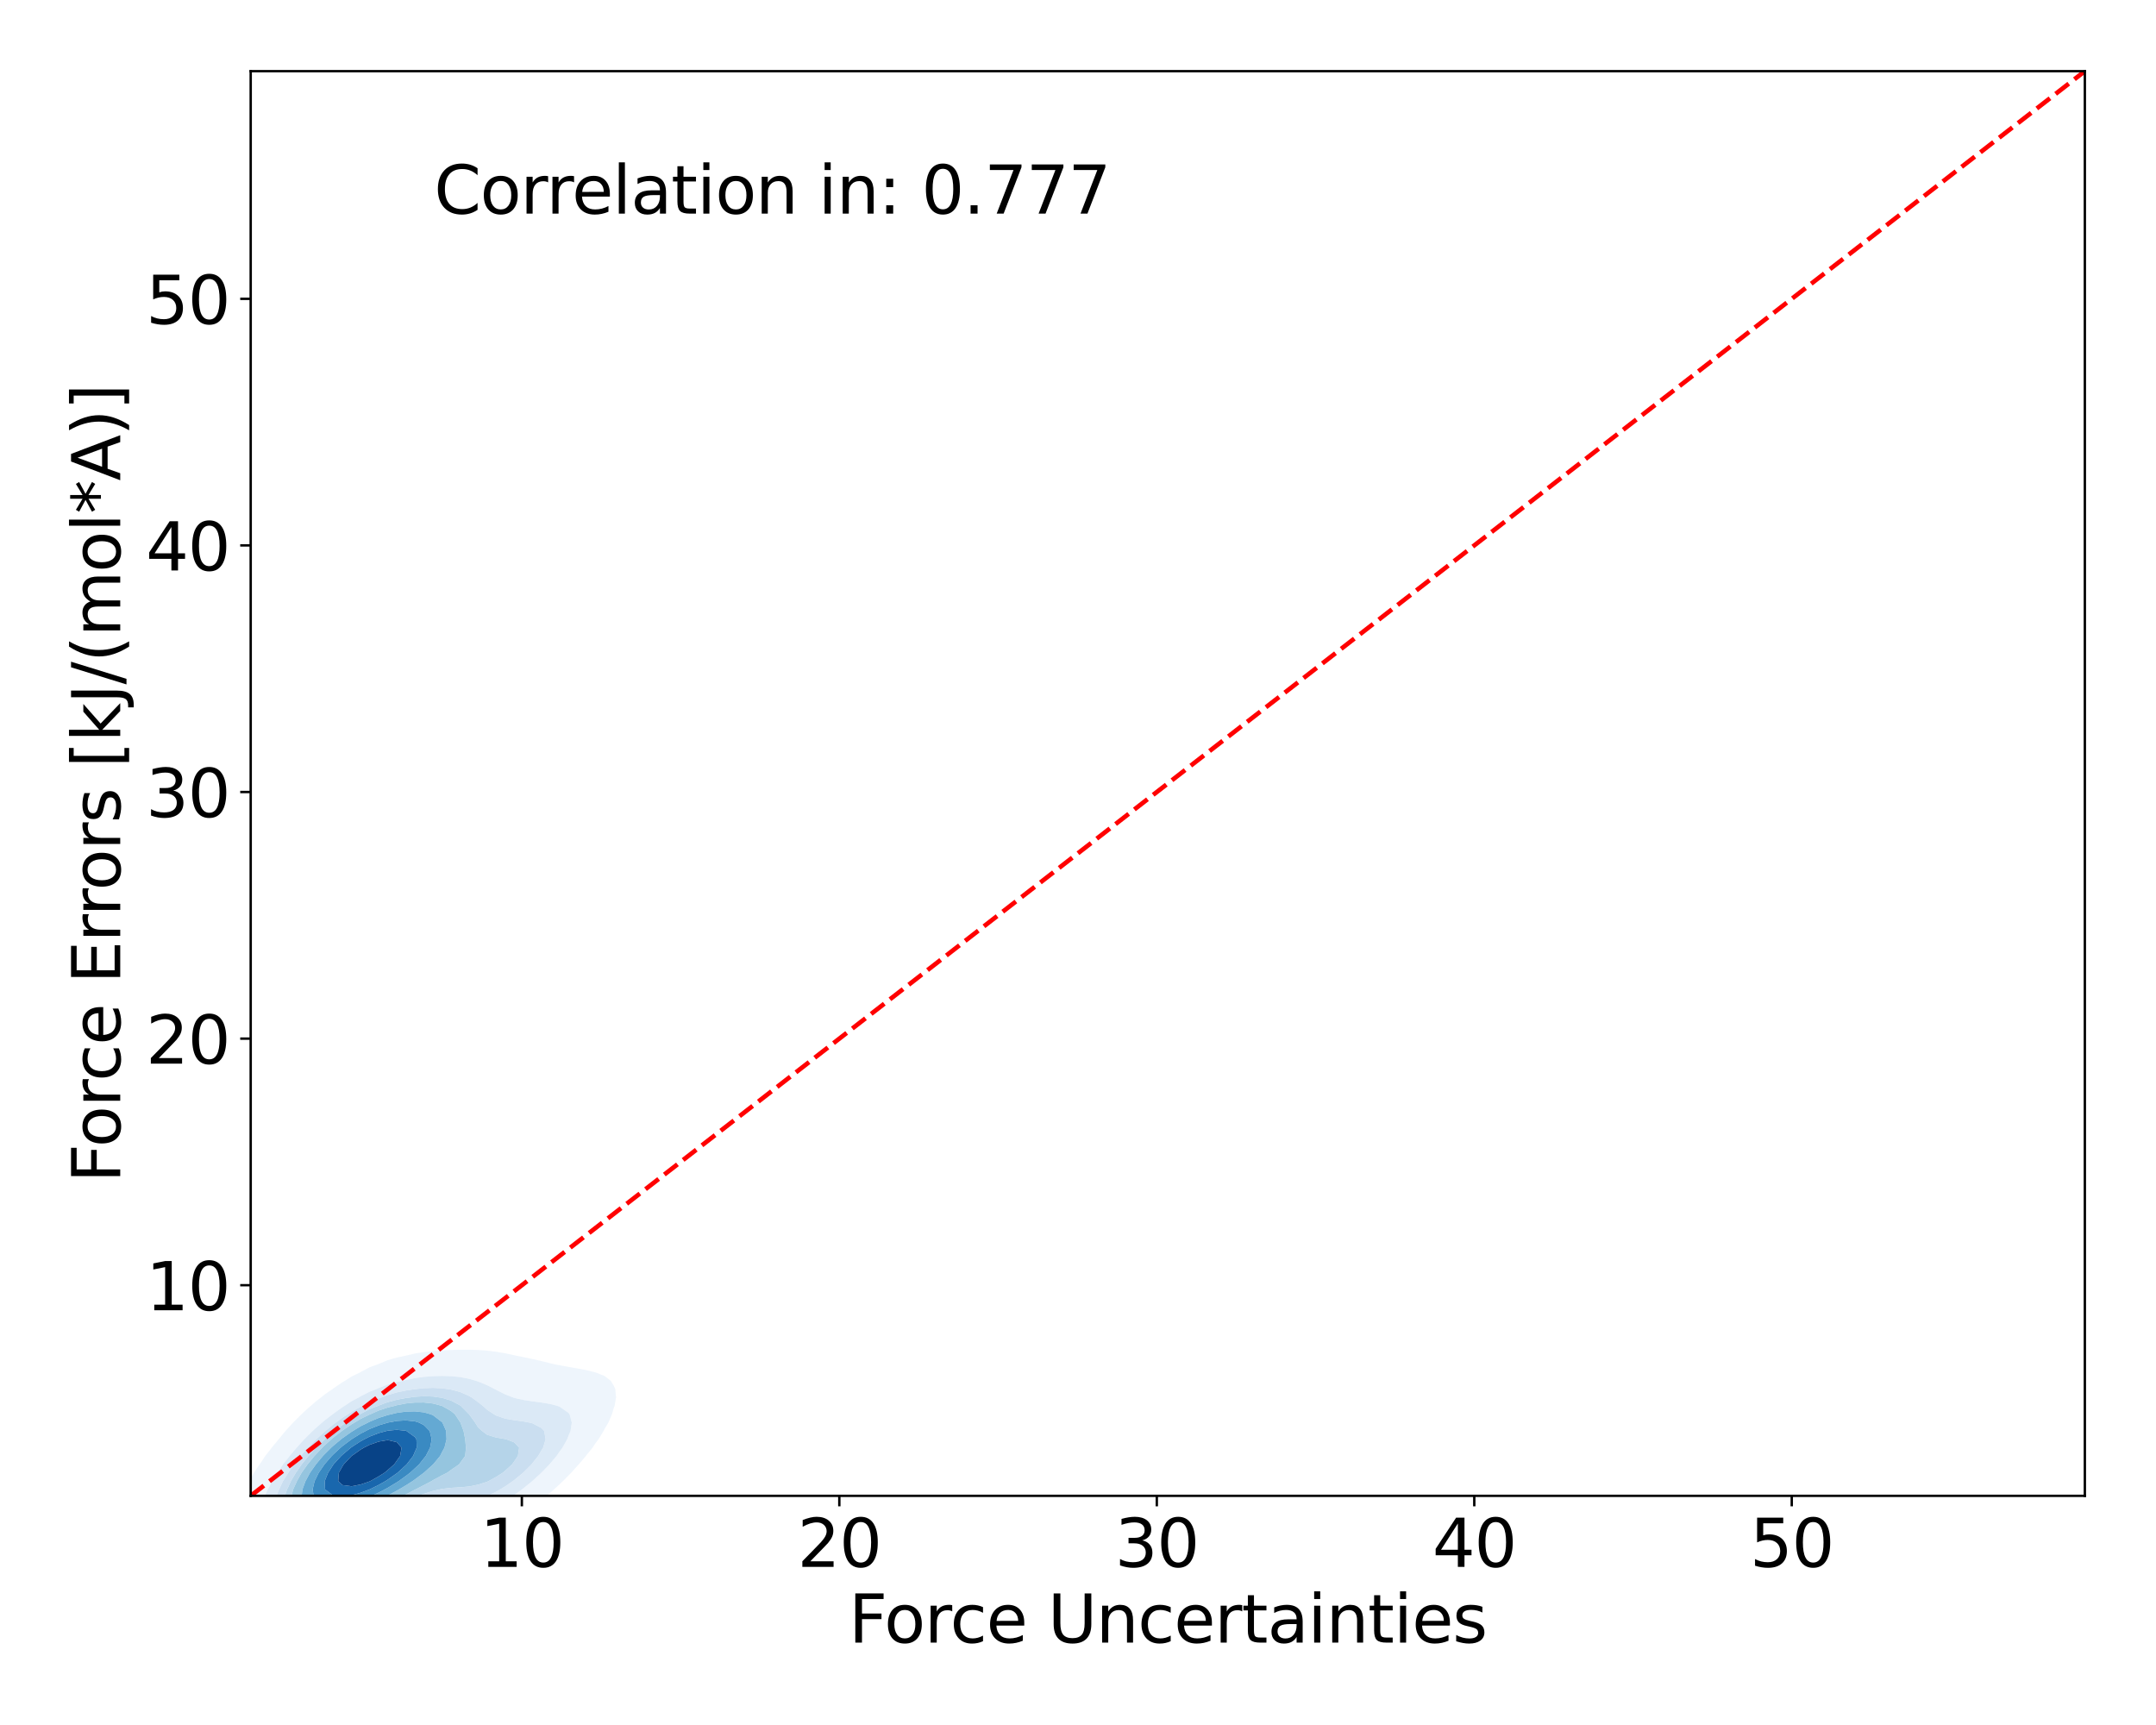 <?xml version="1.0" encoding="utf-8" standalone="no"?>
<!DOCTYPE svg PUBLIC "-//W3C//DTD SVG 1.1//EN"
  "http://www.w3.org/Graphics/SVG/1.1/DTD/svg11.dtd">
<svg xmlns:xlink="http://www.w3.org/1999/xlink" width="720pt" height="576pt" viewBox="0 0 720 576" xmlns="http://www.w3.org/2000/svg" version="1.1">
 <defs>
  <style type="text/css">*{stroke-linejoin: round; stroke-linecap: butt}</style>
 </defs>
 <g id="figure_1">
  <g id="patch_1">
   <path d="M 0 576 
L 720 576 
L 720 0 
L 0 0 
z
" style="fill: #ffffff"/>
  </g>
  <g id="axes_1">
   <g id="patch_2">
    <path d="M 83.72 499.48 
L 696.24 499.48 
L 696.24 23.76 
L 83.72 23.76 
z
" style="fill: #ffffff"/>
   </g>
   <g id="QuadContourSet_1">
    <path d="M 81.176 522.633 
L 84.195 524.096 
L 87.214 524.786 
L 90.233 525.048 
L 93.252 525.051 
L 96.272 524.876 
L 99.291 524.559 
L 102.31 524.103 
L 105.329 523.496 
L 108.348 522.718 
L 109.297 522.444 
L 111.368 522.041 
L 114.387 521.383 
L 117.406 520.642 
L 120.425 519.872 
L 121.484 519.655 
L 123.444 519.368 
L 126.464 519.061 
L 129.483 518.922 
L 132.502 518.942 
L 135.521 519.024 
L 138.54 519.046 
L 141.56 518.92 
L 144.579 518.599 
L 147.598 518.056 
L 150.617 517.242 
L 151.667 516.865 
L 153.636 516.34 
L 156.656 515.294 
L 159.264 514.075 
L 159.675 513.925 
L 162.694 512.634 
L 165.067 511.286 
L 165.713 510.984 
L 168.732 509.335 
L 169.998 508.496 
L 171.752 507.49 
L 174.276 505.707 
L 174.771 505.391 
L 177.79 503.196 
L 178.141 502.917 
L 180.809 500.904 
L 181.733 500.128 
L 183.828 498.381 
L 185.001 497.338 
L 186.848 495.639 
L 188.004 494.549 
L 189.867 492.659 
L 190.767 491.759 
L 192.886 489.389 
L 193.282 488.969 
L 195.64 486.18 
L 195.905 485.818 
L 197.901 483.39 
L 198.924 481.831 
L 199.865 480.601 
L 201.571 477.811 
L 201.944 477.045 
L 203.159 475.022 
L 204.365 472.232 
L 204.963 470.181 
L 205.245 469.442 
L 205.725 466.653 
L 205.476 463.863 
L 204.963 462.702 
L 203.97 461.074 
L 201.944 459.495 
L 198.924 458.284 
L 198.924 458.284 
L 195.905 457.518 
L 192.886 456.949 
L 189.867 456.426 
L 186.848 455.876 
L 184.899 455.495 
L 183.828 455.227 
L 180.809 454.477 
L 177.79 453.789 
L 174.771 453.155 
L 172.5 452.705 
L 171.752 452.539 
L 168.732 451.891 
L 165.713 451.367 
L 162.694 450.998 
L 159.675 450.782 
L 156.656 450.694 
L 153.636 450.701 
L 150.617 450.78 
L 147.598 450.925 
L 144.579 451.147 
L 141.56 451.475 
L 138.54 451.957 
L 135.521 452.658 
L 135.362 452.705 
L 132.502 453.302 
L 129.483 454.179 
L 126.464 455.436 
L 126.341 455.495 
L 123.444 456.553 
L 120.425 458.154 
L 120.207 458.284 
L 117.406 459.637 
L 115.205 461.074 
L 114.387 461.529 
L 111.368 463.581 
L 110.995 463.863 
L 108.348 465.688 
L 107.164 466.653 
L 105.329 468.079 
L 103.773 469.442 
L 102.31 470.72 
L 100.704 472.232 
L 99.291 473.616 
L 97.899 475.022 
L 96.272 476.805 
L 95.342 477.811 
L 93.252 480.366 
L 93.05 480.601 
L 90.739 483.39 
L 90.233 484.097 
L 88.565 486.18 
L 87.214 488.27 
L 86.687 488.969 
L 84.811 491.759 
L 84.195 492.879 
L 83.059 494.549 
L 81.566 497.338 
L 81.176 498.223 
L 80.072 500.128 
L 78.857 502.917 
L 78.156 505.13 
L 77.901 505.707 
L 77.009 508.496 
L 76.518 511.286 
L 76.431 514.075 
L 76.874 516.865 
L 78.156 519.615 
L 78.177 519.655 
L 80.904 522.444 
z
M 96.923 516.865 
L 96.272 516.842 
L 93.252 516.312 
L 90.233 514.962 
L 89.102 514.075 
L 87.214 511.298 
L 87.208 511.286 
L 86.566 508.496 
L 86.668 505.707 
L 87.214 503.375 
L 87.295 502.917 
L 88.155 500.128 
L 89.398 497.338 
L 90.233 495.912 
L 90.897 494.549 
L 92.619 491.759 
L 93.252 490.894 
L 94.502 488.969 
L 96.272 486.755 
L 96.697 486.18 
L 99.073 483.39 
L 99.291 483.153 
L 101.593 480.601 
L 102.31 479.876 
L 104.411 477.811 
L 105.329 476.953 
L 107.55 475.022 
L 108.348 474.334 
L 111.088 472.232 
L 111.368 472.011 
L 114.387 469.845 
L 115.052 469.442 
L 117.406 467.874 
L 119.738 466.653 
L 120.425 466.241 
L 123.444 464.704 
L 125.628 463.863 
L 126.464 463.471 
L 129.483 462.318 
L 132.502 461.479 
L 134.444 461.074 
L 135.521 460.78 
L 138.54 460.168 
L 141.56 459.758 
L 144.579 459.516 
L 147.598 459.43 
L 150.617 459.515 
L 153.636 459.814 
L 156.656 460.39 
L 158.96 461.074 
L 159.675 461.301 
L 162.694 462.547 
L 165.287 463.863 
L 165.713 464.104 
L 168.732 465.605 
L 171.4 466.653 
L 171.752 466.773 
L 174.771 467.454 
L 177.79 467.912 
L 180.809 468.311 
L 183.828 468.818 
L 186.139 469.442 
L 186.848 469.685 
L 189.867 471.791 
L 190.222 472.232 
L 190.954 475.022 
L 190.534 477.811 
L 189.867 479.387 
L 189.417 480.601 
L 187.849 483.39 
L 186.848 484.748 
L 185.863 486.18 
L 183.828 488.577 
L 183.506 488.969 
L 180.809 491.759 
L 180.809 491.759 
L 177.79 494.524 
L 177.761 494.549 
L 174.771 496.988 
L 174.302 497.338 
L 171.752 499.201 
L 170.306 500.128 
L 168.732 501.16 
L 165.713 502.836 
L 165.544 502.917 
L 162.694 504.389 
L 159.675 505.62 
L 159.408 505.707 
L 156.656 506.712 
L 153.636 507.508 
L 150.617 508.034 
L 147.598 508.309 
L 144.579 508.372 
L 141.56 508.337 
L 138.54 508.368 
L 136.844 508.496 
L 135.521 508.611 
L 132.502 509.174 
L 129.483 509.926 
L 126.464 510.735 
L 124.455 511.286 
L 123.444 511.624 
L 120.425 512.65 
L 117.406 513.529 
L 115.256 514.075 
L 114.387 514.361 
L 111.368 515.234 
L 108.348 515.914 
L 105.329 516.425 
L 102.31 516.774 
L 100.575 516.865 
L 99.291 516.958 
z
" clip-path="url(#pda4f891ac5)" style="fill: #eef5fc"/>
    <path d="M 99.291 516.958 
L 100.575 516.865 
L 102.31 516.774 
L 105.329 516.425 
L 108.348 515.914 
L 111.368 515.234 
L 114.387 514.361 
L 115.256 514.075 
L 117.406 513.529 
L 120.425 512.65 
L 123.444 511.624 
L 124.455 511.286 
L 126.464 510.735 
L 129.483 509.926 
L 132.502 509.174 
L 135.521 508.611 
L 136.844 508.496 
L 138.54 508.368 
L 141.56 508.337 
L 144.579 508.372 
L 147.598 508.309 
L 150.617 508.034 
L 153.636 507.508 
L 156.656 506.712 
L 159.408 505.707 
L 159.675 505.62 
L 162.694 504.389 
L 165.544 502.917 
L 165.713 502.836 
L 168.732 501.16 
L 170.306 500.128 
L 171.752 499.201 
L 174.302 497.338 
L 174.771 496.988 
L 177.761 494.549 
L 177.79 494.524 
L 180.809 491.759 
L 180.809 491.759 
L 183.506 488.969 
L 183.828 488.577 
L 185.863 486.18 
L 186.848 484.748 
L 187.849 483.39 
L 189.417 480.601 
L 189.867 479.387 
L 190.534 477.811 
L 190.954 475.022 
L 190.222 472.232 
L 189.867 471.791 
L 186.848 469.685 
L 186.139 469.442 
L 183.828 468.818 
L 180.809 468.311 
L 177.79 467.912 
L 174.771 467.454 
L 171.752 466.773 
L 171.4 466.653 
L 168.732 465.605 
L 165.713 464.104 
L 165.287 463.863 
L 162.694 462.547 
L 159.675 461.301 
L 158.96 461.074 
L 156.656 460.39 
L 153.636 459.814 
L 150.617 459.515 
L 147.598 459.43 
L 144.579 459.516 
L 141.56 459.758 
L 138.54 460.168 
L 135.521 460.78 
L 134.444 461.074 
L 132.502 461.479 
L 129.483 462.318 
L 126.464 463.471 
L 125.628 463.863 
L 123.444 464.704 
L 120.425 466.241 
L 119.738 466.653 
L 117.406 467.874 
L 115.052 469.442 
L 114.387 469.845 
L 111.368 472.011 
L 111.088 472.232 
L 108.348 474.334 
L 107.55 475.022 
L 105.329 476.953 
L 104.411 477.811 
L 102.31 479.876 
L 101.593 480.601 
L 99.291 483.153 
L 99.073 483.39 
L 96.697 486.18 
L 96.272 486.755 
L 94.502 488.969 
L 93.252 490.894 
L 92.619 491.759 
L 90.897 494.549 
L 90.233 495.912 
L 89.398 497.338 
L 88.155 500.128 
L 87.295 502.917 
L 87.214 503.375 
L 86.668 505.707 
L 86.566 508.496 
L 87.208 511.286 
L 87.214 511.298 
L 89.102 514.075 
L 90.233 514.962 
L 93.252 516.312 
L 96.272 516.842 
L 96.923 516.865 
z
M 94.221 511.286 
L 93.252 510.435 
L 91.879 508.496 
L 91.218 505.707 
L 91.361 502.917 
L 92.033 500.128 
L 93.186 497.338 
L 93.252 497.219 
L 94.507 494.549 
L 96.272 491.78 
L 96.283 491.759 
L 98.136 488.969 
L 99.291 487.543 
L 100.339 486.18 
L 102.31 483.978 
L 102.833 483.39 
L 105.329 480.865 
L 105.601 480.601 
L 108.348 478.084 
L 108.672 477.811 
L 111.368 475.578 
L 112.133 475.022 
L 114.387 473.337 
L 116.151 472.232 
L 117.406 471.389 
L 120.425 469.714 
L 121.008 469.442 
L 123.444 468.151 
L 126.464 466.936 
L 127.337 466.653 
L 129.483 465.818 
L 132.502 464.938 
L 135.521 464.304 
L 138.54 463.863 
L 138.54 463.863 
L 141.56 463.529 
L 144.579 463.425 
L 147.598 463.566 
L 149.711 463.863 
L 150.617 463.993 
L 153.636 464.788 
L 156.656 466.128 
L 157.578 466.653 
L 159.675 468.205 
L 161.275 469.442 
L 162.694 470.735 
L 164.964 472.232 
L 165.713 472.683 
L 168.732 473.693 
L 171.752 474.224 
L 174.771 474.635 
L 176.843 475.022 
L 177.79 475.248 
L 180.809 476.809 
L 181.737 477.811 
L 182.209 480.601 
L 181.377 483.39 
L 180.809 484.321 
L 179.725 486.18 
L 177.79 488.606 
L 177.502 488.969 
L 174.771 491.705 
L 174.715 491.759 
L 171.752 494.197 
L 171.288 494.549 
L 168.732 496.307 
L 167.033 497.338 
L 165.713 498.106 
L 162.694 499.572 
L 161.269 500.128 
L 159.675 500.75 
L 156.656 501.592 
L 153.636 502.125 
L 150.617 502.367 
L 147.598 502.419 
L 144.579 502.483 
L 141.56 502.747 
L 140.665 502.917 
L 138.54 503.327 
L 135.521 504.183 
L 132.502 505.131 
L 130.786 505.707 
L 129.483 506.187 
L 126.464 507.335 
L 123.444 508.345 
L 122.979 508.496 
L 120.425 509.469 
L 117.406 510.44 
L 114.387 511.24 
L 114.182 511.286 
L 111.368 512.074 
L 108.348 512.698 
L 105.329 513.108 
L 102.31 513.275 
L 99.291 513.106 
L 96.272 512.379 
z
" clip-path="url(#pda4f891ac5)" style="fill: #dbe9f6"/>
    <path d="M 96.272 512.379 
L 99.291 513.106 
L 102.31 513.275 
L 105.329 513.108 
L 108.348 512.698 
L 111.368 512.074 
L 114.182 511.286 
L 114.387 511.24 
L 117.406 510.44 
L 120.425 509.469 
L 122.979 508.496 
L 123.444 508.345 
L 126.464 507.335 
L 129.483 506.187 
L 130.786 505.707 
L 132.502 505.131 
L 135.521 504.183 
L 138.54 503.327 
L 140.665 502.917 
L 141.56 502.747 
L 144.579 502.483 
L 147.598 502.419 
L 150.617 502.367 
L 153.636 502.125 
L 156.656 501.592 
L 159.675 500.75 
L 161.269 500.128 
L 162.694 499.572 
L 165.713 498.106 
L 167.033 497.338 
L 168.732 496.307 
L 171.288 494.549 
L 171.752 494.197 
L 174.715 491.759 
L 174.771 491.705 
L 177.502 488.969 
L 177.79 488.606 
L 179.725 486.18 
L 180.809 484.321 
L 181.377 483.39 
L 182.209 480.601 
L 181.737 477.811 
L 180.809 476.809 
L 177.79 475.248 
L 176.843 475.022 
L 174.771 474.635 
L 171.752 474.224 
L 168.732 473.693 
L 165.713 472.683 
L 164.964 472.232 
L 162.694 470.735 
L 161.275 469.442 
L 159.675 468.205 
L 157.578 466.653 
L 156.656 466.128 
L 153.636 464.788 
L 150.617 463.993 
L 149.711 463.863 
L 147.598 463.566 
L 144.579 463.425 
L 141.56 463.529 
L 138.54 463.863 
L 138.54 463.863 
L 135.521 464.304 
L 132.502 464.938 
L 129.483 465.818 
L 127.337 466.653 
L 126.464 466.936 
L 123.444 468.151 
L 121.008 469.442 
L 120.425 469.714 
L 117.406 471.389 
L 116.151 472.232 
L 114.387 473.337 
L 112.133 475.022 
L 111.368 475.578 
L 108.672 477.811 
L 108.348 478.084 
L 105.601 480.601 
L 105.329 480.865 
L 102.833 483.39 
L 102.31 483.978 
L 100.339 486.18 
L 99.291 487.543 
L 98.136 488.969 
L 96.283 491.759 
L 96.272 491.78 
L 94.507 494.549 
L 93.252 497.219 
L 93.186 497.338 
L 92.033 500.128 
L 91.361 502.917 
L 91.218 505.707 
L 91.879 508.496 
L 93.252 510.435 
L 94.221 511.286 
z
M 96.805 508.496 
L 96.272 507.955 
L 94.908 505.707 
L 94.525 502.917 
L 94.91 500.128 
L 95.848 497.338 
L 96.272 496.508 
L 97.139 494.549 
L 98.801 491.759 
L 99.291 491.084 
L 100.718 488.969 
L 102.31 487.032 
L 102.991 486.18 
L 105.329 483.651 
L 105.575 483.39 
L 108.348 480.719 
L 108.479 480.601 
L 111.368 478.119 
L 111.768 477.811 
L 114.387 475.807 
L 115.589 475.022 
L 117.406 473.785 
L 120.212 472.232 
L 120.425 472.104 
L 123.444 470.531 
L 126.197 469.442 
L 126.464 469.321 
L 129.483 468.201 
L 132.502 467.387 
L 135.521 466.809 
L 136.807 466.653 
L 138.54 466.396 
L 141.56 466.216 
L 144.579 466.315 
L 146.973 466.653 
L 147.598 466.749 
L 150.617 467.652 
L 153.636 469.267 
L 153.894 469.442 
L 156.656 472.232 
L 156.656 472.232 
L 158.676 475.022 
L 159.675 476.624 
L 160.999 477.811 
L 162.694 479.095 
L 165.713 480.011 
L 168.732 480.516 
L 169.117 480.601 
L 171.752 481.646 
L 173.372 483.39 
L 172.95 486.18 
L 171.752 487.95 
L 171.035 488.969 
L 168.732 491.071 
L 167.909 491.759 
L 165.713 493.151 
L 163.175 494.549 
L 162.694 494.772 
L 159.675 495.741 
L 156.656 496.354 
L 153.636 496.637 
L 150.617 496.808 
L 147.598 497.16 
L 146.894 497.338 
L 144.579 497.836 
L 141.56 498.809 
L 138.54 499.9 
L 138.014 500.128 
L 135.521 501.18 
L 132.502 502.431 
L 131.34 502.917 
L 129.483 503.732 
L 126.464 504.972 
L 124.482 505.707 
L 123.444 506.136 
L 120.425 507.273 
L 117.406 508.213 
L 116.335 508.496 
L 114.387 509.105 
L 111.368 509.834 
L 108.348 510.338 
L 105.329 510.595 
L 102.31 510.514 
L 99.291 509.865 
z
" clip-path="url(#pda4f891ac5)" style="fill: #cadef0"/>
    <path d="M 99.291 509.865 
L 102.31 510.514 
L 105.329 510.595 
L 108.348 510.338 
L 111.368 509.834 
L 114.387 509.105 
L 116.335 508.496 
L 117.406 508.213 
L 120.425 507.273 
L 123.444 506.136 
L 124.482 505.707 
L 126.464 504.972 
L 129.483 503.732 
L 131.34 502.917 
L 132.502 502.431 
L 135.521 501.18 
L 138.014 500.128 
L 138.54 499.9 
L 141.56 498.809 
L 144.579 497.836 
L 146.894 497.338 
L 147.598 497.16 
L 150.617 496.808 
L 153.636 496.637 
L 156.656 496.354 
L 159.675 495.741 
L 162.694 494.772 
L 163.175 494.549 
L 165.713 493.151 
L 167.909 491.759 
L 168.732 491.071 
L 171.035 488.969 
L 171.752 487.95 
L 172.95 486.18 
L 173.372 483.39 
L 171.752 481.646 
L 169.117 480.601 
L 168.732 480.516 
L 165.713 480.011 
L 162.694 479.095 
L 160.999 477.811 
L 159.675 476.624 
L 158.676 475.022 
L 156.656 472.232 
L 156.656 472.232 
L 153.894 469.442 
L 153.636 469.267 
L 150.617 467.652 
L 147.598 466.749 
L 146.973 466.653 
L 144.579 466.315 
L 141.56 466.216 
L 138.54 466.396 
L 136.807 466.653 
L 135.521 466.809 
L 132.502 467.387 
L 129.483 468.201 
L 126.464 469.321 
L 126.197 469.442 
L 123.444 470.531 
L 120.425 472.104 
L 120.212 472.232 
L 117.406 473.785 
L 115.589 475.022 
L 114.387 475.807 
L 111.768 477.811 
L 111.368 478.119 
L 108.479 480.601 
L 108.348 480.719 
L 105.575 483.39 
L 105.329 483.651 
L 102.991 486.18 
L 102.31 487.032 
L 100.718 488.969 
L 99.291 491.084 
L 98.801 491.759 
L 97.139 494.549 
L 96.272 496.508 
L 95.848 497.338 
L 94.91 500.128 
L 94.525 502.917 
L 94.908 505.707 
L 96.272 507.955 
L 96.805 508.496 
z
M 104.366 508.496 
L 102.31 508.21 
L 99.291 506.765 
L 98.213 505.707 
L 97.114 502.917 
L 97.178 500.128 
L 97.901 497.338 
L 99.155 494.549 
L 99.291 494.326 
L 100.715 491.759 
L 102.31 489.541 
L 102.7 488.969 
L 104.986 486.18 
L 105.329 485.809 
L 107.606 483.39 
L 108.348 482.675 
L 110.643 480.601 
L 111.368 479.978 
L 114.186 477.811 
L 114.387 477.657 
L 117.406 475.585 
L 118.384 475.022 
L 120.425 473.784 
L 123.444 472.329 
L 123.686 472.232 
L 126.464 470.999 
L 129.483 469.996 
L 131.722 469.442 
L 132.502 469.218 
L 135.521 468.634 
L 138.54 468.33 
L 141.56 468.314 
L 144.579 468.644 
L 147.598 469.442 
L 147.598 469.442 
L 150.617 471.143 
L 151.92 472.232 
L 153.636 474.822 
L 153.767 475.022 
L 154.808 477.811 
L 155.358 480.601 
L 155.601 483.39 
L 155.349 486.18 
L 153.636 488.496 
L 153.324 488.969 
L 150.617 490.822 
L 149.35 491.759 
L 147.598 492.62 
L 144.579 494.269 
L 144.138 494.549 
L 141.56 495.902 
L 138.757 497.338 
L 138.54 497.439 
L 135.521 499.018 
L 133.23 500.128 
L 132.502 500.476 
L 129.483 501.925 
L 127.16 502.917 
L 126.464 503.232 
L 123.444 504.51 
L 120.425 505.582 
L 120.025 505.707 
L 117.406 506.625 
L 114.387 507.46 
L 111.368 508.086 
L 108.348 508.492 
L 108.214 508.496 
L 105.329 508.606 
z
" clip-path="url(#pda4f891ac5)" style="fill: #b5d4e9"/>
    <path d="M 105.329 508.606 
L 108.214 508.496 
L 108.348 508.492 
L 111.368 508.086 
L 114.387 507.46 
L 117.406 506.625 
L 120.025 505.707 
L 120.425 505.582 
L 123.444 504.51 
L 126.464 503.232 
L 127.16 502.917 
L 129.483 501.925 
L 132.502 500.476 
L 133.23 500.128 
L 135.521 499.018 
L 138.54 497.439 
L 138.757 497.338 
L 141.56 495.902 
L 144.138 494.549 
L 144.579 494.269 
L 147.598 492.62 
L 149.35 491.759 
L 150.617 490.822 
L 153.324 488.969 
L 153.636 488.496 
L 155.349 486.18 
L 155.601 483.39 
L 155.358 480.601 
L 154.808 477.811 
L 153.767 475.022 
L 153.636 474.822 
L 151.92 472.232 
L 150.617 471.143 
L 147.598 469.442 
L 147.598 469.442 
L 144.579 468.644 
L 141.56 468.314 
L 138.54 468.33 
L 135.521 468.634 
L 132.502 469.218 
L 131.722 469.442 
L 129.483 469.996 
L 126.464 470.999 
L 123.686 472.232 
L 123.444 472.329 
L 120.425 473.784 
L 118.384 475.022 
L 117.406 475.585 
L 114.387 477.657 
L 114.186 477.811 
L 111.368 479.978 
L 110.643 480.601 
L 108.348 482.675 
L 107.606 483.39 
L 105.329 485.809 
L 104.986 486.18 
L 102.7 488.969 
L 102.31 489.541 
L 100.715 491.759 
L 99.291 494.326 
L 99.155 494.549 
L 97.901 497.338 
L 97.178 500.128 
L 97.114 502.917 
L 98.213 505.707 
L 99.291 506.765 
L 102.31 508.21 
L 104.366 508.496 
z
M 107.645 505.707 
L 105.329 505.43 
L 102.31 503.868 
L 101.456 502.917 
L 100.664 500.128 
L 101 497.338 
L 102.025 494.549 
L 102.31 494.05 
L 103.53 491.759 
L 105.329 489.211 
L 105.495 488.969 
L 107.828 486.18 
L 108.348 485.639 
L 110.605 483.39 
L 111.368 482.698 
L 113.896 480.601 
L 114.387 480.211 
L 117.406 478.09 
L 117.865 477.811 
L 120.425 476.244 
L 122.9 475.022 
L 123.444 474.737 
L 126.464 473.462 
L 129.483 472.506 
L 130.699 472.232 
L 132.502 471.783 
L 135.521 471.359 
L 138.54 471.275 
L 141.56 471.601 
L 143.794 472.232 
L 144.579 472.552 
L 147.598 474.859 
L 147.749 475.022 
L 148.991 477.811 
L 149.121 480.601 
L 148.43 483.39 
L 147.598 484.902 
L 146.965 486.18 
L 144.645 488.969 
L 144.579 489.027 
L 141.56 491.759 
L 141.56 491.759 
L 138.54 494.003 
L 137.79 494.549 
L 135.521 495.988 
L 133.248 497.338 
L 132.502 497.753 
L 129.483 499.369 
L 127.922 500.128 
L 126.464 500.838 
L 123.444 502.144 
L 121.373 502.917 
L 120.425 503.292 
L 117.406 504.285 
L 114.387 505.044 
L 111.368 505.566 
L 109.22 505.707 
L 108.348 505.77 
z
" clip-path="url(#pda4f891ac5)" style="fill: #95c5df"/>
    <path d="M 108.348 505.77 
L 109.22 505.707 
L 111.368 505.566 
L 114.387 505.044 
L 117.406 504.285 
L 120.425 503.292 
L 121.373 502.917 
L 123.444 502.144 
L 126.464 500.838 
L 127.922 500.128 
L 129.483 499.369 
L 132.502 497.753 
L 133.248 497.338 
L 135.521 495.988 
L 137.79 494.549 
L 138.54 494.003 
L 141.56 491.759 
L 141.56 491.759 
L 144.579 489.027 
L 144.645 488.969 
L 146.965 486.18 
L 147.598 484.902 
L 148.43 483.39 
L 149.121 480.601 
L 148.991 477.811 
L 147.749 475.022 
L 147.598 474.859 
L 144.579 472.552 
L 143.794 472.232 
L 141.56 471.601 
L 138.54 471.275 
L 135.521 471.359 
L 132.502 471.783 
L 130.699 472.232 
L 129.483 472.506 
L 126.464 473.462 
L 123.444 474.737 
L 122.9 475.022 
L 120.425 476.244 
L 117.865 477.811 
L 117.406 478.09 
L 114.387 480.211 
L 113.896 480.601 
L 111.368 482.698 
L 110.605 483.39 
L 108.348 485.639 
L 107.828 486.18 
L 105.495 488.969 
L 105.329 489.211 
L 103.53 491.759 
L 102.31 494.05 
L 102.025 494.549 
L 101 497.338 
L 100.664 500.128 
L 101.456 502.917 
L 102.31 503.868 
L 105.329 505.43 
L 107.645 505.707 
z
M 104.852 500.128 
L 104.401 497.338 
L 105.06 494.549 
L 105.329 494.026 
L 106.441 491.759 
L 108.348 488.969 
L 108.348 488.969 
L 110.769 486.18 
L 111.368 485.588 
L 113.745 483.39 
L 114.387 482.851 
L 117.395 480.601 
L 117.406 480.593 
L 120.425 478.711 
L 122.179 477.811 
L 123.444 477.158 
L 126.464 475.943 
L 129.483 475.034 
L 129.553 475.022 
L 132.502 474.463 
L 135.521 474.287 
L 138.54 474.602 
L 139.919 475.022 
L 141.56 475.865 
L 143.501 477.811 
L 144.171 480.601 
L 143.629 483.39 
L 142.195 486.18 
L 141.56 486.953 
L 139.976 488.969 
L 138.54 490.301 
L 136.972 491.759 
L 135.521 492.852 
L 133.178 494.549 
L 132.502 494.979 
L 129.483 496.794 
L 128.499 497.338 
L 126.464 498.397 
L 123.444 499.766 
L 122.52 500.128 
L 120.425 500.944 
L 117.406 501.869 
L 114.387 502.532 
L 111.368 502.855 
L 108.348 502.561 
L 105.329 500.761 
z
" clip-path="url(#pda4f891ac5)" style="fill: #64a9d3"/>
    <path d="M 105.329 500.761 
L 108.348 502.561 
L 111.368 502.855 
L 114.387 502.532 
L 117.406 501.869 
L 120.425 500.944 
L 122.52 500.128 
L 123.444 499.766 
L 126.464 498.397 
L 128.499 497.338 
L 129.483 496.794 
L 132.502 494.979 
L 133.178 494.549 
L 135.521 492.852 
L 136.972 491.759 
L 138.54 490.301 
L 139.976 488.969 
L 141.56 486.953 
L 142.195 486.18 
L 143.629 483.39 
L 144.171 480.601 
L 143.501 477.811 
L 141.56 475.865 
L 139.919 475.022 
L 138.54 474.602 
L 135.521 474.287 
L 132.502 474.463 
L 129.553 475.022 
L 129.483 475.034 
L 126.464 475.943 
L 123.444 477.158 
L 122.179 477.811 
L 120.425 478.711 
L 117.406 480.593 
L 117.395 480.601 
L 114.387 482.851 
L 113.745 483.39 
L 111.368 485.588 
L 110.769 486.18 
L 108.348 488.969 
L 108.348 488.969 
L 106.441 491.759 
L 105.329 494.026 
L 105.06 494.549 
L 104.401 497.338 
L 104.852 500.128 
z
M 108.557 497.338 
L 108.438 494.549 
L 109.57 491.759 
L 111.368 488.969 
L 111.368 488.969 
L 113.911 486.18 
L 114.387 485.74 
L 117.18 483.39 
L 117.406 483.22 
L 120.425 481.261 
L 121.645 480.601 
L 123.444 479.686 
L 126.464 478.523 
L 129.122 477.811 
L 129.483 477.716 
L 132.502 477.429 
L 135.521 477.741 
L 135.733 477.811 
L 138.54 479.835 
L 139.067 480.601 
L 139.161 483.39 
L 138.54 484.791 
L 137.958 486.18 
L 135.817 488.969 
L 135.521 489.244 
L 132.778 491.759 
L 132.502 491.963 
L 129.483 494.073 
L 128.747 494.549 
L 126.464 495.828 
L 123.444 497.323 
L 123.406 497.338 
L 120.425 498.452 
L 117.406 499.287 
L 114.387 499.741 
L 111.368 499.462 
z
" clip-path="url(#pda4f891ac5)" style="fill: #3a8ac2"/>
    <path d="M 111.368 499.462 
L 114.387 499.741 
L 117.406 499.287 
L 120.425 498.452 
L 123.406 497.338 
L 123.444 497.323 
L 126.464 495.828 
L 128.747 494.549 
L 129.483 494.073 
L 132.502 491.963 
L 132.778 491.759 
L 135.521 489.244 
L 135.817 488.969 
L 137.958 486.18 
L 138.54 484.791 
L 139.161 483.39 
L 139.067 480.601 
L 138.54 479.835 
L 135.733 477.811 
L 135.521 477.741 
L 132.502 477.429 
L 129.483 477.716 
L 129.122 477.811 
L 126.464 478.523 
L 123.444 479.686 
L 121.645 480.601 
L 120.425 481.261 
L 117.406 483.22 
L 117.18 483.39 
L 114.387 485.74 
L 113.911 486.18 
L 111.368 488.969 
L 111.368 488.969 
L 109.57 491.759 
L 108.438 494.549 
L 108.557 497.338 
z
M 112.948 494.549 
L 113.157 491.759 
L 114.387 489.591 
L 114.764 488.969 
L 117.406 486.18 
L 117.406 486.18 
L 120.425 484.044 
L 121.527 483.39 
L 123.444 482.433 
L 126.464 481.372 
L 129.483 480.858 
L 132.502 481.554 
L 134.106 483.39 
L 133.627 486.18 
L 132.502 487.77 
L 131.641 488.969 
L 129.483 490.873 
L 128.414 491.759 
L 126.464 492.982 
L 123.676 494.549 
L 123.444 494.659 
L 120.425 495.694 
L 117.406 496.279 
L 114.387 495.888 
z
" clip-path="url(#pda4f891ac5)" style="fill: #1967ad"/>
    <path d="M 114.387 495.888 
L 117.406 496.279 
L 120.425 495.694 
L 123.444 494.659 
L 123.676 494.549 
L 126.464 492.982 
L 128.414 491.759 
L 129.483 490.873 
L 131.641 488.969 
L 132.502 487.77 
L 133.627 486.18 
L 134.106 483.39 
L 132.502 481.554 
L 129.483 480.858 
L 126.464 481.372 
L 123.444 482.433 
L 121.527 483.39 
L 120.425 484.044 
L 117.406 486.18 
L 117.406 486.18 
L 114.764 488.969 
L 114.387 489.591 
L 113.157 491.759 
L 112.948 494.549 
z
" clip-path="url(#pda4f891ac5)" style="fill: #084387"/>
   </g>
   <g id="matplotlib.axis_1">
    <g id="xtick_1">
     <g id="line2d_1">
      <defs>
       <path id="me6e518c08e" d="M 0 0 
L 0 3.5 
" style="stroke: #000000; stroke-width: 0.8"/>
      </defs>
      <g>
       <use xlink:href="#me6e518c08e" x="174.274" y="499.48" style="stroke: #000000; stroke-width: 0.8"/>
      </g>
     </g>
     <g id="text_1">
      <!-- 10 -->
      <g transform="translate(160.277 523.197) scale(0.22 -0.22)">
       <defs>
        <path id="DejaVuSans-31" d="M 794 531 
L 1825 531 
L 1825 4091 
L 703 3866 
L 703 4441 
L 1819 4666 
L 2450 4666 
L 2450 531 
L 3481 531 
L 3481 0 
L 794 0 
L 794 531 
z
" transform="scale(0.016)"/>
        <path id="DejaVuSans-30" d="M 2034 4250 
Q 1547 4250 1301 3770 
Q 1056 3291 1056 2328 
Q 1056 1369 1301 889 
Q 1547 409 2034 409 
Q 2525 409 2770 889 
Q 3016 1369 3016 2328 
Q 3016 3291 2770 3770 
Q 2525 4250 2034 4250 
z
M 2034 4750 
Q 2819 4750 3233 4129 
Q 3647 3509 3647 2328 
Q 3647 1150 3233 529 
Q 2819 -91 2034 -91 
Q 1250 -91 836 529 
Q 422 1150 422 2328 
Q 422 3509 836 4129 
Q 1250 4750 2034 4750 
z
" transform="scale(0.016)"/>
       </defs>
       <use xlink:href="#DejaVuSans-31"/>
       <use xlink:href="#DejaVuSans-30" x="63.623"/>
      </g>
     </g>
    </g>
    <g id="xtick_2">
     <g id="line2d_2">
      <g>
       <use xlink:href="#me6e518c08e" x="280.295" y="499.48" style="stroke: #000000; stroke-width: 0.8"/>
      </g>
     </g>
     <g id="text_2">
      <!-- 20 -->
      <g transform="translate(266.298 523.197) scale(0.22 -0.22)">
       <defs>
        <path id="DejaVuSans-32" d="M 1228 531 
L 3431 531 
L 3431 0 
L 469 0 
L 469 531 
Q 828 903 1448 1529 
Q 2069 2156 2228 2338 
Q 2531 2678 2651 2914 
Q 2772 3150 2772 3378 
Q 2772 3750 2511 3984 
Q 2250 4219 1831 4219 
Q 1534 4219 1204 4116 
Q 875 4013 500 3803 
L 500 4441 
Q 881 4594 1212 4672 
Q 1544 4750 1819 4750 
Q 2544 4750 2975 4387 
Q 3406 4025 3406 3419 
Q 3406 3131 3298 2873 
Q 3191 2616 2906 2266 
Q 2828 2175 2409 1742 
Q 1991 1309 1228 531 
z
" transform="scale(0.016)"/>
       </defs>
       <use xlink:href="#DejaVuSans-32"/>
       <use xlink:href="#DejaVuSans-30" x="63.623"/>
      </g>
     </g>
    </g>
    <g id="xtick_3">
     <g id="line2d_3">
      <g>
       <use xlink:href="#me6e518c08e" x="386.317" y="499.48" style="stroke: #000000; stroke-width: 0.8"/>
      </g>
     </g>
     <g id="text_3">
      <!-- 30 -->
      <g transform="translate(372.319 523.197) scale(0.22 -0.22)">
       <defs>
        <path id="DejaVuSans-33" d="M 2597 2516 
Q 3050 2419 3304 2112 
Q 3559 1806 3559 1356 
Q 3559 666 3084 287 
Q 2609 -91 1734 -91 
Q 1441 -91 1130 -33 
Q 819 25 488 141 
L 488 750 
Q 750 597 1062 519 
Q 1375 441 1716 441 
Q 2309 441 2620 675 
Q 2931 909 2931 1356 
Q 2931 1769 2642 2001 
Q 2353 2234 1838 2234 
L 1294 2234 
L 1294 2753 
L 1863 2753 
Q 2328 2753 2575 2939 
Q 2822 3125 2822 3475 
Q 2822 3834 2567 4026 
Q 2313 4219 1838 4219 
Q 1578 4219 1281 4162 
Q 984 4106 628 3988 
L 628 4550 
Q 988 4650 1302 4700 
Q 1616 4750 1894 4750 
Q 2613 4750 3031 4423 
Q 3450 4097 3450 3541 
Q 3450 3153 3228 2886 
Q 3006 2619 2597 2516 
z
" transform="scale(0.016)"/>
       </defs>
       <use xlink:href="#DejaVuSans-33"/>
       <use xlink:href="#DejaVuSans-30" x="63.623"/>
      </g>
     </g>
    </g>
    <g id="xtick_4">
     <g id="line2d_4">
      <g>
       <use xlink:href="#me6e518c08e" x="492.338" y="499.48" style="stroke: #000000; stroke-width: 0.8"/>
      </g>
     </g>
     <g id="text_4">
      <!-- 40 -->
      <g transform="translate(478.34 523.197) scale(0.22 -0.22)">
       <defs>
        <path id="DejaVuSans-34" d="M 2419 4116 
L 825 1625 
L 2419 1625 
L 2419 4116 
z
M 2253 4666 
L 3047 4666 
L 3047 1625 
L 3713 1625 
L 3713 1100 
L 3047 1100 
L 3047 0 
L 2419 0 
L 2419 1100 
L 313 1100 
L 313 1709 
L 2253 4666 
z
" transform="scale(0.016)"/>
       </defs>
       <use xlink:href="#DejaVuSans-34"/>
       <use xlink:href="#DejaVuSans-30" x="63.623"/>
      </g>
     </g>
    </g>
    <g id="xtick_5">
     <g id="line2d_5">
      <g>
       <use xlink:href="#me6e518c08e" x="598.359" y="499.48" style="stroke: #000000; stroke-width: 0.8"/>
      </g>
     </g>
     <g id="text_5">
      <!-- 50 -->
      <g transform="translate(584.361 523.197) scale(0.22 -0.22)">
       <defs>
        <path id="DejaVuSans-35" d="M 691 4666 
L 3169 4666 
L 3169 4134 
L 1269 4134 
L 1269 2991 
Q 1406 3038 1543 3061 
Q 1681 3084 1819 3084 
Q 2600 3084 3056 2656 
Q 3513 2228 3513 1497 
Q 3513 744 3044 326 
Q 2575 -91 1722 -91 
Q 1428 -91 1123 -41 
Q 819 9 494 109 
L 494 744 
Q 775 591 1075 516 
Q 1375 441 1709 441 
Q 2250 441 2565 725 
Q 2881 1009 2881 1497 
Q 2881 1984 2565 2268 
Q 2250 2553 1709 2553 
Q 1456 2553 1204 2497 
Q 953 2441 691 2322 
L 691 4666 
z
" transform="scale(0.016)"/>
       </defs>
       <use xlink:href="#DejaVuSans-35"/>
       <use xlink:href="#DejaVuSans-30" x="63.623"/>
      </g>
     </g>
    </g>
    <g id="text_6">
     <!-- Force Uncertainties -->
     <g transform="translate(283.426 548.488) scale(0.22 -0.22)">
      <defs>
       <path id="DejaVuSans-46" d="M 628 4666 
L 3309 4666 
L 3309 4134 
L 1259 4134 
L 1259 2759 
L 3109 2759 
L 3109 2228 
L 1259 2228 
L 1259 0 
L 628 0 
L 628 4666 
z
" transform="scale(0.016)"/>
       <path id="DejaVuSans-6f" d="M 1959 3097 
Q 1497 3097 1228 2736 
Q 959 2375 959 1747 
Q 959 1119 1226 758 
Q 1494 397 1959 397 
Q 2419 397 2687 759 
Q 2956 1122 2956 1747 
Q 2956 2369 2687 2733 
Q 2419 3097 1959 3097 
z
M 1959 3584 
Q 2709 3584 3137 3096 
Q 3566 2609 3566 1747 
Q 3566 888 3137 398 
Q 2709 -91 1959 -91 
Q 1206 -91 779 398 
Q 353 888 353 1747 
Q 353 2609 779 3096 
Q 1206 3584 1959 3584 
z
" transform="scale(0.016)"/>
       <path id="DejaVuSans-72" d="M 2631 2963 
Q 2534 3019 2420 3045 
Q 2306 3072 2169 3072 
Q 1681 3072 1420 2755 
Q 1159 2438 1159 1844 
L 1159 0 
L 581 0 
L 581 3500 
L 1159 3500 
L 1159 2956 
Q 1341 3275 1631 3429 
Q 1922 3584 2338 3584 
Q 2397 3584 2469 3576 
Q 2541 3569 2628 3553 
L 2631 2963 
z
" transform="scale(0.016)"/>
       <path id="DejaVuSans-63" d="M 3122 3366 
L 3122 2828 
Q 2878 2963 2633 3030 
Q 2388 3097 2138 3097 
Q 1578 3097 1268 2742 
Q 959 2388 959 1747 
Q 959 1106 1268 751 
Q 1578 397 2138 397 
Q 2388 397 2633 464 
Q 2878 531 3122 666 
L 3122 134 
Q 2881 22 2623 -34 
Q 2366 -91 2075 -91 
Q 1284 -91 818 406 
Q 353 903 353 1747 
Q 353 2603 823 3093 
Q 1294 3584 2113 3584 
Q 2378 3584 2631 3529 
Q 2884 3475 3122 3366 
z
" transform="scale(0.016)"/>
       <path id="DejaVuSans-65" d="M 3597 1894 
L 3597 1613 
L 953 1613 
Q 991 1019 1311 708 
Q 1631 397 2203 397 
Q 2534 397 2845 478 
Q 3156 559 3463 722 
L 3463 178 
Q 3153 47 2828 -22 
Q 2503 -91 2169 -91 
Q 1331 -91 842 396 
Q 353 884 353 1716 
Q 353 2575 817 3079 
Q 1281 3584 2069 3584 
Q 2775 3584 3186 3129 
Q 3597 2675 3597 1894 
z
M 3022 2063 
Q 3016 2534 2758 2815 
Q 2500 3097 2075 3097 
Q 1594 3097 1305 2825 
Q 1016 2553 972 2059 
L 3022 2063 
z
" transform="scale(0.016)"/>
       <path id="DejaVuSans-20" transform="scale(0.016)"/>
       <path id="DejaVuSans-55" d="M 556 4666 
L 1191 4666 
L 1191 1831 
Q 1191 1081 1462 751 
Q 1734 422 2344 422 
Q 2950 422 3222 751 
Q 3494 1081 3494 1831 
L 3494 4666 
L 4128 4666 
L 4128 1753 
Q 4128 841 3676 375 
Q 3225 -91 2344 -91 
Q 1459 -91 1007 375 
Q 556 841 556 1753 
L 556 4666 
z
" transform="scale(0.016)"/>
       <path id="DejaVuSans-6e" d="M 3513 2113 
L 3513 0 
L 2938 0 
L 2938 2094 
Q 2938 2591 2744 2837 
Q 2550 3084 2163 3084 
Q 1697 3084 1428 2787 
Q 1159 2491 1159 1978 
L 1159 0 
L 581 0 
L 581 3500 
L 1159 3500 
L 1159 2956 
Q 1366 3272 1645 3428 
Q 1925 3584 2291 3584 
Q 2894 3584 3203 3211 
Q 3513 2838 3513 2113 
z
" transform="scale(0.016)"/>
       <path id="DejaVuSans-74" d="M 1172 4494 
L 1172 3500 
L 2356 3500 
L 2356 3053 
L 1172 3053 
L 1172 1153 
Q 1172 725 1289 603 
Q 1406 481 1766 481 
L 2356 481 
L 2356 0 
L 1766 0 
Q 1100 0 847 248 
Q 594 497 594 1153 
L 594 3053 
L 172 3053 
L 172 3500 
L 594 3500 
L 594 4494 
L 1172 4494 
z
" transform="scale(0.016)"/>
       <path id="DejaVuSans-61" d="M 2194 1759 
Q 1497 1759 1228 1600 
Q 959 1441 959 1056 
Q 959 750 1161 570 
Q 1363 391 1709 391 
Q 2188 391 2477 730 
Q 2766 1069 2766 1631 
L 2766 1759 
L 2194 1759 
z
M 3341 1997 
L 3341 0 
L 2766 0 
L 2766 531 
Q 2569 213 2275 61 
Q 1981 -91 1556 -91 
Q 1019 -91 701 211 
Q 384 513 384 1019 
Q 384 1609 779 1909 
Q 1175 2209 1959 2209 
L 2766 2209 
L 2766 2266 
Q 2766 2663 2505 2880 
Q 2244 3097 1772 3097 
Q 1472 3097 1187 3025 
Q 903 2953 641 2809 
L 641 3341 
Q 956 3463 1253 3523 
Q 1550 3584 1831 3584 
Q 2591 3584 2966 3190 
Q 3341 2797 3341 1997 
z
" transform="scale(0.016)"/>
       <path id="DejaVuSans-69" d="M 603 3500 
L 1178 3500 
L 1178 0 
L 603 0 
L 603 3500 
z
M 603 4863 
L 1178 4863 
L 1178 4134 
L 603 4134 
L 603 4863 
z
" transform="scale(0.016)"/>
       <path id="DejaVuSans-73" d="M 2834 3397 
L 2834 2853 
Q 2591 2978 2328 3040 
Q 2066 3103 1784 3103 
Q 1356 3103 1142 2972 
Q 928 2841 928 2578 
Q 928 2378 1081 2264 
Q 1234 2150 1697 2047 
L 1894 2003 
Q 2506 1872 2764 1633 
Q 3022 1394 3022 966 
Q 3022 478 2636 193 
Q 2250 -91 1575 -91 
Q 1294 -91 989 -36 
Q 684 19 347 128 
L 347 722 
Q 666 556 975 473 
Q 1284 391 1588 391 
Q 1994 391 2212 530 
Q 2431 669 2431 922 
Q 2431 1156 2273 1281 
Q 2116 1406 1581 1522 
L 1381 1569 
Q 847 1681 609 1914 
Q 372 2147 372 2553 
Q 372 3047 722 3315 
Q 1072 3584 1716 3584 
Q 2034 3584 2315 3537 
Q 2597 3491 2834 3397 
z
" transform="scale(0.016)"/>
      </defs>
      <use xlink:href="#DejaVuSans-46"/>
      <use xlink:href="#DejaVuSans-6f" x="53.895"/>
      <use xlink:href="#DejaVuSans-72" x="115.076"/>
      <use xlink:href="#DejaVuSans-63" x="153.939"/>
      <use xlink:href="#DejaVuSans-65" x="208.92"/>
      <use xlink:href="#DejaVuSans-20" x="270.443"/>
      <use xlink:href="#DejaVuSans-55" x="302.23"/>
      <use xlink:href="#DejaVuSans-6e" x="375.424"/>
      <use xlink:href="#DejaVuSans-63" x="438.803"/>
      <use xlink:href="#DejaVuSans-65" x="493.783"/>
      <use xlink:href="#DejaVuSans-72" x="555.307"/>
      <use xlink:href="#DejaVuSans-74" x="596.42"/>
      <use xlink:href="#DejaVuSans-61" x="635.629"/>
      <use xlink:href="#DejaVuSans-69" x="696.908"/>
      <use xlink:href="#DejaVuSans-6e" x="724.691"/>
      <use xlink:href="#DejaVuSans-74" x="788.07"/>
      <use xlink:href="#DejaVuSans-69" x="827.279"/>
      <use xlink:href="#DejaVuSans-65" x="855.062"/>
      <use xlink:href="#DejaVuSans-73" x="916.586"/>
     </g>
    </g>
   </g>
   <g id="matplotlib.axis_2">
    <g id="ytick_1">
     <g id="line2d_6">
      <defs>
       <path id="m78771a595c" d="M 0 0 
L -3.5 0 
" style="stroke: #000000; stroke-width: 0.8"/>
      </defs>
      <g>
       <use xlink:href="#m78771a595c" x="83.72" y="429.15" style="stroke: #000000; stroke-width: 0.8"/>
      </g>
     </g>
     <g id="text_7">
      <!-- 10 -->
      <g transform="translate(48.725 437.508) scale(0.22 -0.22)">
       <use xlink:href="#DejaVuSans-31"/>
       <use xlink:href="#DejaVuSans-30" x="63.623"/>
      </g>
     </g>
    </g>
    <g id="ytick_2">
     <g id="line2d_7">
      <g>
       <use xlink:href="#m78771a595c" x="83.72" y="346.808" style="stroke: #000000; stroke-width: 0.8"/>
      </g>
     </g>
     <g id="text_8">
      <!-- 20 -->
      <g transform="translate(48.725 355.166) scale(0.22 -0.22)">
       <use xlink:href="#DejaVuSans-32"/>
       <use xlink:href="#DejaVuSans-30" x="63.623"/>
      </g>
     </g>
    </g>
    <g id="ytick_3">
     <g id="line2d_8">
      <g>
       <use xlink:href="#m78771a595c" x="83.72" y="264.465" style="stroke: #000000; stroke-width: 0.8"/>
      </g>
     </g>
     <g id="text_9">
      <!-- 30 -->
      <g transform="translate(48.725 272.824) scale(0.22 -0.22)">
       <use xlink:href="#DejaVuSans-33"/>
       <use xlink:href="#DejaVuSans-30" x="63.623"/>
      </g>
     </g>
    </g>
    <g id="ytick_4">
     <g id="line2d_9">
      <g>
       <use xlink:href="#m78771a595c" x="83.72" y="182.123" style="stroke: #000000; stroke-width: 0.8"/>
      </g>
     </g>
     <g id="text_10">
      <!-- 40 -->
      <g transform="translate(48.725 190.481) scale(0.22 -0.22)">
       <use xlink:href="#DejaVuSans-34"/>
       <use xlink:href="#DejaVuSans-30" x="63.623"/>
      </g>
     </g>
    </g>
    <g id="ytick_5">
     <g id="line2d_10">
      <g>
       <use xlink:href="#m78771a595c" x="83.72" y="99.78" style="stroke: #000000; stroke-width: 0.8"/>
      </g>
     </g>
     <g id="text_11">
      <!-- 50 -->
      <g transform="translate(48.725 108.139) scale(0.22 -0.22)">
       <use xlink:href="#DejaVuSans-35"/>
       <use xlink:href="#DejaVuSans-30" x="63.623"/>
      </g>
     </g>
    </g>
    <g id="text_12">
     <!-- Force Errors [kJ/(mol*A)] -->
     <g transform="translate(40.15 394.913) rotate(-90) scale(0.22 -0.22)">
      <defs>
       <path id="DejaVuSans-45" d="M 628 4666 
L 3578 4666 
L 3578 4134 
L 1259 4134 
L 1259 2753 
L 3481 2753 
L 3481 2222 
L 1259 2222 
L 1259 531 
L 3634 531 
L 3634 0 
L 628 0 
L 628 4666 
z
" transform="scale(0.016)"/>
       <path id="DejaVuSans-5b" d="M 550 4863 
L 1875 4863 
L 1875 4416 
L 1125 4416 
L 1125 -397 
L 1875 -397 
L 1875 -844 
L 550 -844 
L 550 4863 
z
" transform="scale(0.016)"/>
       <path id="DejaVuSans-6b" d="M 581 4863 
L 1159 4863 
L 1159 1991 
L 2875 3500 
L 3609 3500 
L 1753 1863 
L 3688 0 
L 2938 0 
L 1159 1709 
L 1159 0 
L 581 0 
L 581 4863 
z
" transform="scale(0.016)"/>
       <path id="DejaVuSans-4a" d="M 628 4666 
L 1259 4666 
L 1259 325 
Q 1259 -519 939 -900 
Q 619 -1281 -91 -1281 
L -331 -1281 
L -331 -750 
L -134 -750 
Q 284 -750 456 -515 
Q 628 -281 628 325 
L 628 4666 
z
" transform="scale(0.016)"/>
       <path id="DejaVuSans-2f" d="M 1625 4666 
L 2156 4666 
L 531 -594 
L 0 -594 
L 1625 4666 
z
" transform="scale(0.016)"/>
       <path id="DejaVuSans-28" d="M 1984 4856 
Q 1566 4138 1362 3434 
Q 1159 2731 1159 2009 
Q 1159 1288 1364 580 
Q 1569 -128 1984 -844 
L 1484 -844 
Q 1016 -109 783 600 
Q 550 1309 550 2009 
Q 550 2706 781 3412 
Q 1013 4119 1484 4856 
L 1984 4856 
z
" transform="scale(0.016)"/>
       <path id="DejaVuSans-6d" d="M 3328 2828 
Q 3544 3216 3844 3400 
Q 4144 3584 4550 3584 
Q 5097 3584 5394 3201 
Q 5691 2819 5691 2113 
L 5691 0 
L 5113 0 
L 5113 2094 
Q 5113 2597 4934 2840 
Q 4756 3084 4391 3084 
Q 3944 3084 3684 2787 
Q 3425 2491 3425 1978 
L 3425 0 
L 2847 0 
L 2847 2094 
Q 2847 2600 2669 2842 
Q 2491 3084 2119 3084 
Q 1678 3084 1418 2786 
Q 1159 2488 1159 1978 
L 1159 0 
L 581 0 
L 581 3500 
L 1159 3500 
L 1159 2956 
Q 1356 3278 1631 3431 
Q 1906 3584 2284 3584 
Q 2666 3584 2933 3390 
Q 3200 3197 3328 2828 
z
" transform="scale(0.016)"/>
       <path id="DejaVuSans-6c" d="M 603 4863 
L 1178 4863 
L 1178 0 
L 603 0 
L 603 4863 
z
" transform="scale(0.016)"/>
       <path id="DejaVuSans-2a" d="M 3009 3897 
L 1888 3291 
L 3009 2681 
L 2828 2375 
L 1778 3009 
L 1778 1831 
L 1422 1831 
L 1422 3009 
L 372 2375 
L 191 2681 
L 1313 3291 
L 191 3897 
L 372 4206 
L 1422 3572 
L 1422 4750 
L 1778 4750 
L 1778 3572 
L 2828 4206 
L 3009 3897 
z
" transform="scale(0.016)"/>
       <path id="DejaVuSans-41" d="M 2188 4044 
L 1331 1722 
L 3047 1722 
L 2188 4044 
z
M 1831 4666 
L 2547 4666 
L 4325 0 
L 3669 0 
L 3244 1197 
L 1141 1197 
L 716 0 
L 50 0 
L 1831 4666 
z
" transform="scale(0.016)"/>
       <path id="DejaVuSans-29" d="M 513 4856 
L 1013 4856 
Q 1481 4119 1714 3412 
Q 1947 2706 1947 2009 
Q 1947 1309 1714 600 
Q 1481 -109 1013 -844 
L 513 -844 
Q 928 -128 1133 580 
Q 1338 1288 1338 2009 
Q 1338 2731 1133 3434 
Q 928 4138 513 4856 
z
" transform="scale(0.016)"/>
       <path id="DejaVuSans-5d" d="M 1947 4863 
L 1947 -844 
L 622 -844 
L 622 -397 
L 1369 -397 
L 1369 4416 
L 622 4416 
L 622 4863 
L 1947 4863 
z
" transform="scale(0.016)"/>
      </defs>
      <use xlink:href="#DejaVuSans-46"/>
      <use xlink:href="#DejaVuSans-6f" x="53.895"/>
      <use xlink:href="#DejaVuSans-72" x="115.076"/>
      <use xlink:href="#DejaVuSans-63" x="153.939"/>
      <use xlink:href="#DejaVuSans-65" x="208.92"/>
      <use xlink:href="#DejaVuSans-20" x="270.443"/>
      <use xlink:href="#DejaVuSans-45" x="302.23"/>
      <use xlink:href="#DejaVuSans-72" x="365.414"/>
      <use xlink:href="#DejaVuSans-72" x="404.777"/>
      <use xlink:href="#DejaVuSans-6f" x="443.641"/>
      <use xlink:href="#DejaVuSans-72" x="504.822"/>
      <use xlink:href="#DejaVuSans-73" x="545.936"/>
      <use xlink:href="#DejaVuSans-20" x="598.035"/>
      <use xlink:href="#DejaVuSans-5b" x="629.822"/>
      <use xlink:href="#DejaVuSans-6b" x="668.836"/>
      <use xlink:href="#DejaVuSans-4a" x="726.746"/>
      <use xlink:href="#DejaVuSans-2f" x="756.238"/>
      <use xlink:href="#DejaVuSans-28" x="789.93"/>
      <use xlink:href="#DejaVuSans-6d" x="828.943"/>
      <use xlink:href="#DejaVuSans-6f" x="926.355"/>
      <use xlink:href="#DejaVuSans-6c" x="987.537"/>
      <use xlink:href="#DejaVuSans-2a" x="1015.32"/>
      <use xlink:href="#DejaVuSans-41" x="1065.32"/>
      <use xlink:href="#DejaVuSans-29" x="1133.729"/>
      <use xlink:href="#DejaVuSans-5d" x="1172.742"/>
     </g>
    </g>
   </g>
   <g id="line2d_11">
    <path d="M 83.72 499.48 
L 696.24 23.76 
" clip-path="url(#pda4f891ac5)" style="fill: none; stroke-dasharray: 5.55,2.4; stroke-dashoffset: 0; stroke: #ff0000; stroke-width: 1.5"/>
   </g>
   <g id="patch_3">
    <path d="M 83.72 499.48 
L 83.72 23.76 
" style="fill: none; stroke: #000000; stroke-width: 0.8; stroke-linejoin: miter; stroke-linecap: square"/>
   </g>
   <g id="patch_4">
    <path d="M 696.24 499.48 
L 696.24 23.76 
" style="fill: none; stroke: #000000; stroke-width: 0.8; stroke-linejoin: miter; stroke-linecap: square"/>
   </g>
   <g id="patch_5">
    <path d="M 83.72 499.48 
L 696.24 499.48 
" style="fill: none; stroke: #000000; stroke-width: 0.8; stroke-linejoin: miter; stroke-linecap: square"/>
   </g>
   <g id="patch_6">
    <path d="M 83.72 23.76 
L 696.24 23.76 
" style="fill: none; stroke: #000000; stroke-width: 0.8; stroke-linejoin: miter; stroke-linecap: square"/>
   </g>
   <g id="text_13">
    <!-- Correlation in: 0.777 -->
    <g transform="translate(144.972 71.332) scale(0.22 -0.22)">
     <defs>
      <path id="DejaVuSans-43" d="M 4122 4306 
L 4122 3641 
Q 3803 3938 3442 4084 
Q 3081 4231 2675 4231 
Q 1875 4231 1450 3742 
Q 1025 3253 1025 2328 
Q 1025 1406 1450 917 
Q 1875 428 2675 428 
Q 3081 428 3442 575 
Q 3803 722 4122 1019 
L 4122 359 
Q 3791 134 3420 21 
Q 3050 -91 2638 -91 
Q 1578 -91 968 557 
Q 359 1206 359 2328 
Q 359 3453 968 4101 
Q 1578 4750 2638 4750 
Q 3056 4750 3426 4639 
Q 3797 4528 4122 4306 
z
" transform="scale(0.016)"/>
      <path id="DejaVuSans-3a" d="M 750 794 
L 1409 794 
L 1409 0 
L 750 0 
L 750 794 
z
M 750 3309 
L 1409 3309 
L 1409 2516 
L 750 2516 
L 750 3309 
z
" transform="scale(0.016)"/>
      <path id="DejaVuSans-2e" d="M 684 794 
L 1344 794 
L 1344 0 
L 684 0 
L 684 794 
z
" transform="scale(0.016)"/>
      <path id="DejaVuSans-37" d="M 525 4666 
L 3525 4666 
L 3525 4397 
L 1831 0 
L 1172 0 
L 2766 4134 
L 525 4134 
L 525 4666 
z
" transform="scale(0.016)"/>
     </defs>
     <use xlink:href="#DejaVuSans-43"/>
     <use xlink:href="#DejaVuSans-6f" x="69.824"/>
     <use xlink:href="#DejaVuSans-72" x="131.006"/>
     <use xlink:href="#DejaVuSans-72" x="170.369"/>
     <use xlink:href="#DejaVuSans-65" x="209.232"/>
     <use xlink:href="#DejaVuSans-6c" x="270.756"/>
     <use xlink:href="#DejaVuSans-61" x="298.539"/>
     <use xlink:href="#DejaVuSans-74" x="359.818"/>
     <use xlink:href="#DejaVuSans-69" x="399.027"/>
     <use xlink:href="#DejaVuSans-6f" x="426.811"/>
     <use xlink:href="#DejaVuSans-6e" x="487.992"/>
     <use xlink:href="#DejaVuSans-20" x="551.371"/>
     <use xlink:href="#DejaVuSans-69" x="583.158"/>
     <use xlink:href="#DejaVuSans-6e" x="610.941"/>
     <use xlink:href="#DejaVuSans-3a" x="674.32"/>
     <use xlink:href="#DejaVuSans-20" x="708.012"/>
     <use xlink:href="#DejaVuSans-30" x="739.799"/>
     <use xlink:href="#DejaVuSans-2e" x="803.422"/>
     <use xlink:href="#DejaVuSans-37" x="835.209"/>
     <use xlink:href="#DejaVuSans-37" x="898.832"/>
     <use xlink:href="#DejaVuSans-37" x="962.455"/>
    </g>
   </g>
  </g>
 </g>
 <defs>
  <clipPath id="pda4f891ac5">
   <rect x="83.72" y="23.76" width="612.52" height="475.72"/>
  </clipPath>
 </defs>
</svg>
